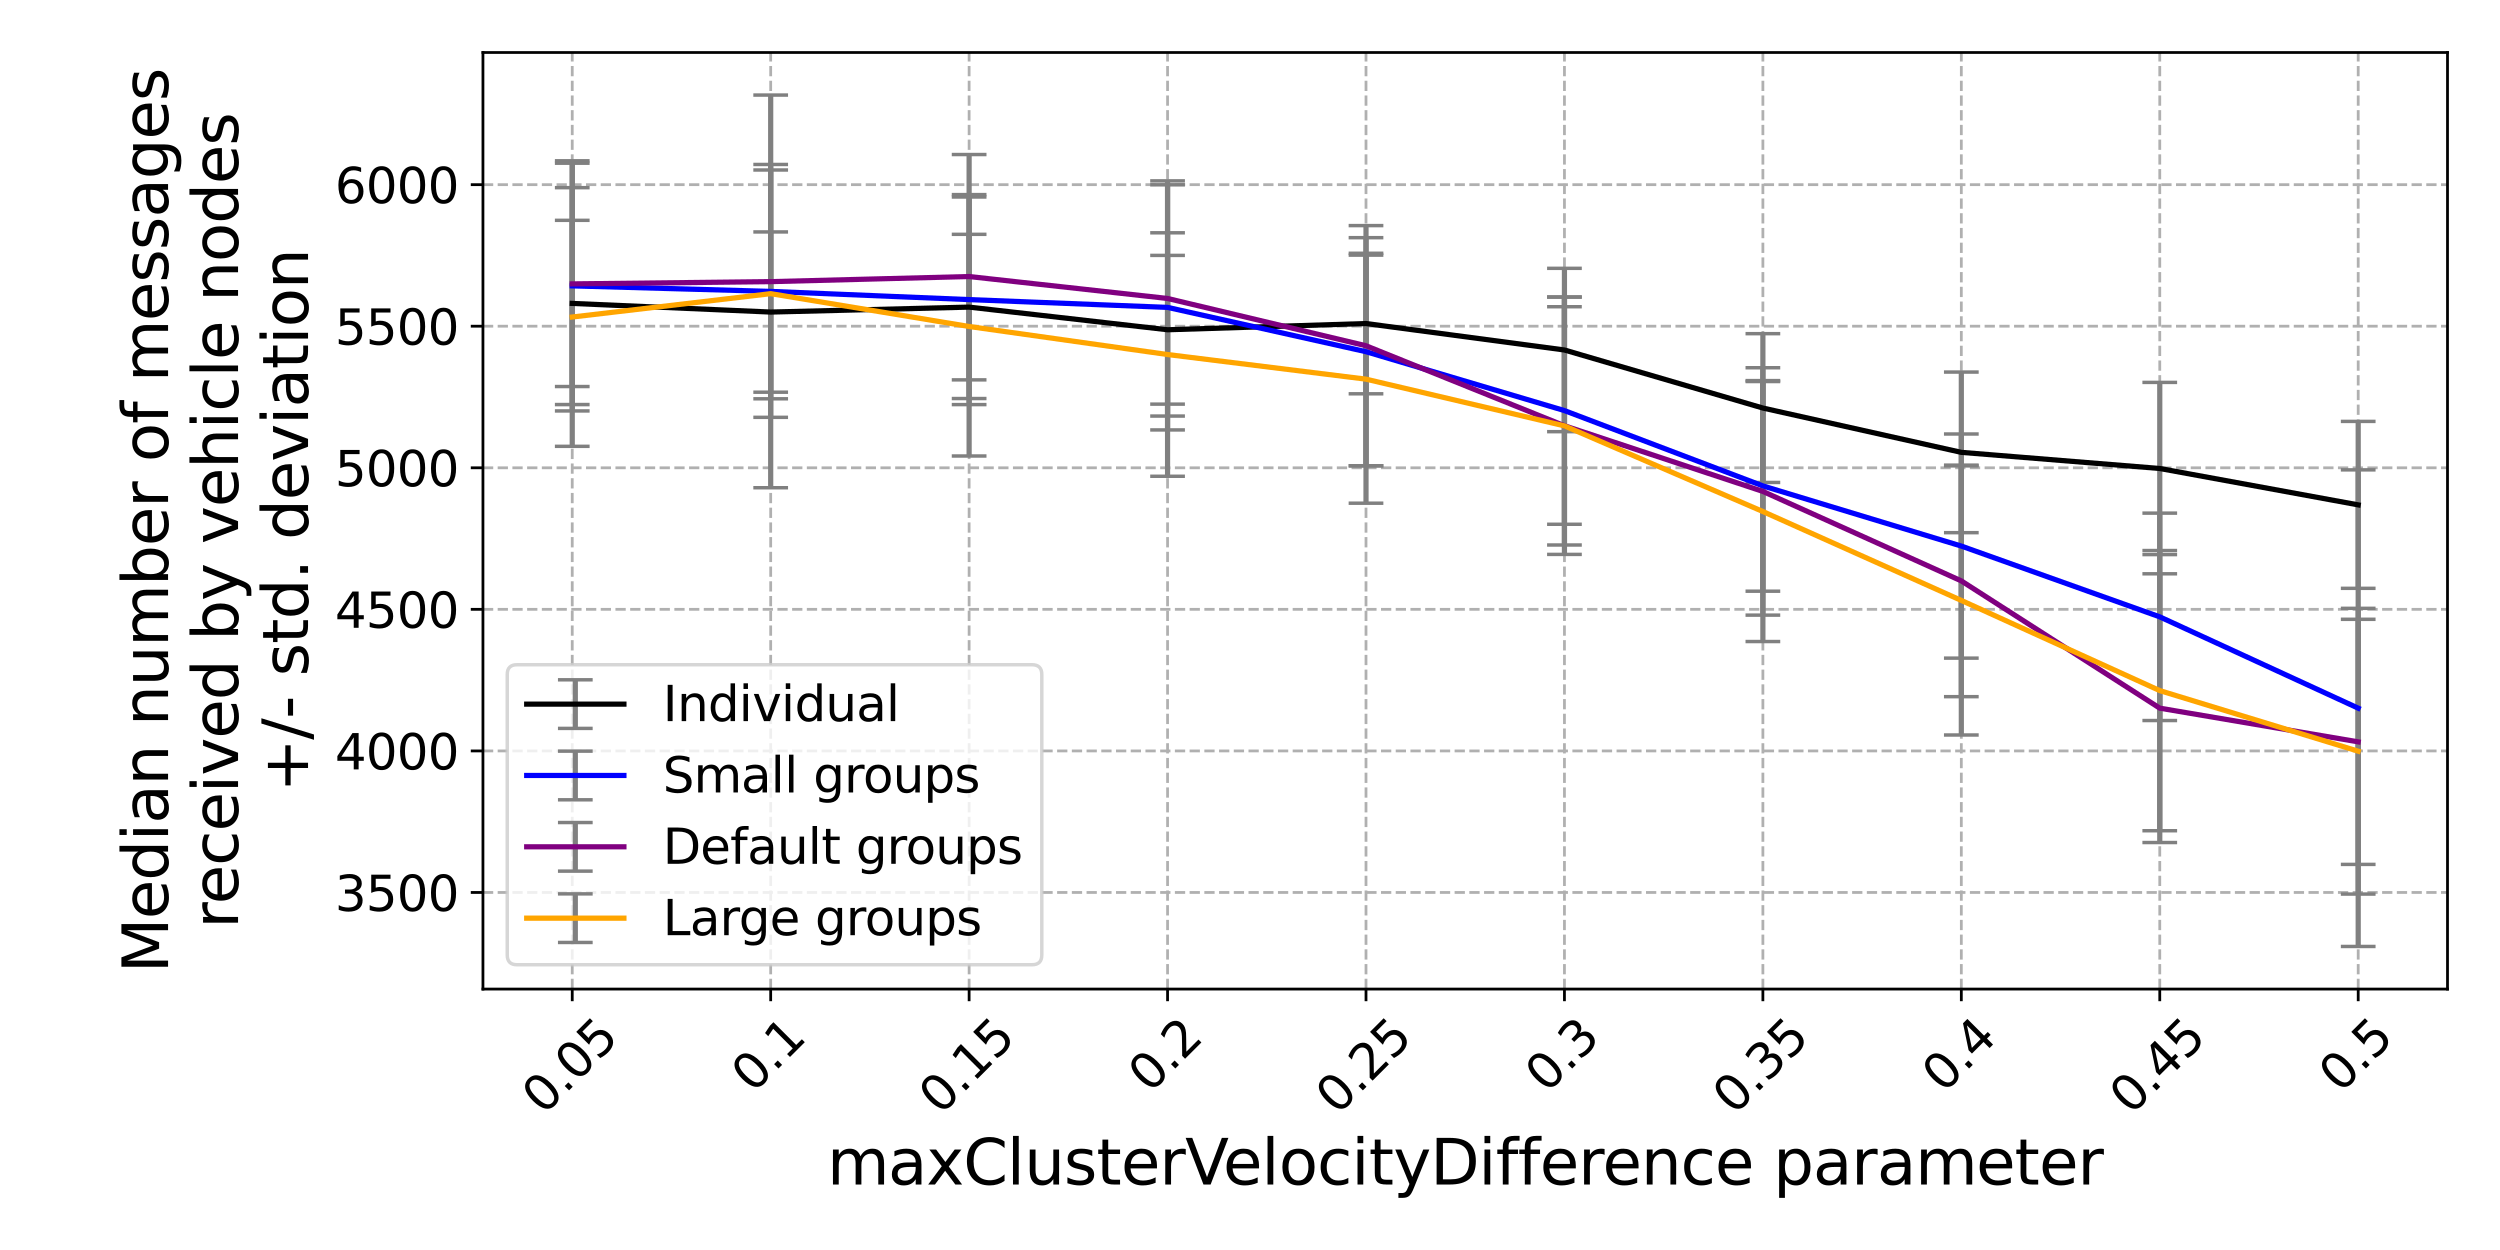 <?xml version="1.0" encoding="utf-8" standalone="no"?>
<!DOCTYPE svg PUBLIC "-//W3C//DTD SVG 1.1//EN"
  "http://www.w3.org/Graphics/SVG/1.1/DTD/svg11.dtd">
<svg xmlns:xlink="http://www.w3.org/1999/xlink" width="720pt" height="360pt" viewBox="0 0 720 360" xmlns="http://www.w3.org/2000/svg" version="1.1">
 <defs>
  <style type="text/css">*{stroke-linejoin: round; stroke-linecap: butt}</style>
 </defs>
 <g id="figure_1">
  <g id="patch_1">
   <path d="M 0 360 
L 720 360 
L 720 0 
L 0 0 
z
" style="fill: #ffffff"/>
  </g>
  <g id="axes_1">
   <g id="patch_2">
    <path d="M 139.088 284.844 
L 704.88 284.844 
L 704.88 15.12 
L 139.088 15.12 
z
" style="fill: #ffffff"/>
   </g>
   <g id="matplotlib.axis_1">
    <g id="xtick_1">
     <g id="line2d_1">
      <path d="M 164.806 284.844 
L 164.806 15.12 
" clip-path="url(#p56f7358b45)" style="fill: none; stroke-dasharray: 2.96,1.28; stroke-dashoffset: 0; stroke: #b0b0b0; stroke-width: 0.8"/>
     </g>
     <g id="line2d_2">
      <defs>
       <path id="mce8b9d0a8f" d="M 0 0 
L 0 3.5 
" style="stroke: #000000; stroke-width: 0.8"/>
      </defs>
      <g>
       <use xlink:href="#mce8b9d0a8f" x="164.806" y="284.844" style="stroke: #000000; stroke-width: 0.8"/>
      </g>
     </g>
     <g id="text_1">
      <!-- 0.05 -->
      <g transform="translate(156.517 321.408) rotate(-45) scale(0.14 -0.14)">
       <defs>
        <path id="DejaVuSans-30" d="M 2034 4250 
Q 1547 4250 1301 3770 
Q 1056 3291 1056 2328 
Q 1056 1369 1301 889 
Q 1547 409 2034 409 
Q 2525 409 2770 889 
Q 3016 1369 3016 2328 
Q 3016 3291 2770 3770 
Q 2525 4250 2034 4250 
z
M 2034 4750 
Q 2819 4750 3233 4129 
Q 3647 3509 3647 2328 
Q 3647 1150 3233 529 
Q 2819 -91 2034 -91 
Q 1250 -91 836 529 
Q 422 1150 422 2328 
Q 422 3509 836 4129 
Q 1250 4750 2034 4750 
z
" transform="scale(0.016)"/>
        <path id="DejaVuSans-2e" d="M 684 794 
L 1344 794 
L 1344 0 
L 684 0 
L 684 794 
z
" transform="scale(0.016)"/>
        <path id="DejaVuSans-35" d="M 691 4666 
L 3169 4666 
L 3169 4134 
L 1269 4134 
L 1269 2991 
Q 1406 3038 1543 3061 
Q 1681 3084 1819 3084 
Q 2600 3084 3056 2656 
Q 3513 2228 3513 1497 
Q 3513 744 3044 326 
Q 2575 -91 1722 -91 
Q 1428 -91 1123 -41 
Q 819 9 494 109 
L 494 744 
Q 775 591 1075 516 
Q 1375 441 1709 441 
Q 2250 441 2565 725 
Q 2881 1009 2881 1497 
Q 2881 1984 2565 2268 
Q 2250 2553 1709 2553 
Q 1456 2553 1204 2497 
Q 953 2441 691 2322 
L 691 4666 
z
" transform="scale(0.016)"/>
       </defs>
       <use xlink:href="#DejaVuSans-30"/>
       <use xlink:href="#DejaVuSans-2e" x="63.623"/>
       <use xlink:href="#DejaVuSans-30" x="95.41"/>
       <use xlink:href="#DejaVuSans-35" x="159.033"/>
      </g>
     </g>
    </g>
    <g id="xtick_2">
     <g id="line2d_3">
      <path d="M 221.957 284.844 
L 221.957 15.12 
" clip-path="url(#p56f7358b45)" style="fill: none; stroke-dasharray: 2.96,1.28; stroke-dashoffset: 0; stroke: #b0b0b0; stroke-width: 0.8"/>
     </g>
     <g id="line2d_4">
      <g>
       <use xlink:href="#mce8b9d0a8f" x="221.957" y="284.844" style="stroke: #000000; stroke-width: 0.8"/>
      </g>
     </g>
     <g id="text_2">
      <!-- 0.1 -->
      <g transform="translate(216.817 315.109) rotate(-45) scale(0.14 -0.14)">
       <defs>
        <path id="DejaVuSans-31" d="M 794 531 
L 1825 531 
L 1825 4091 
L 703 3866 
L 703 4441 
L 1819 4666 
L 2450 4666 
L 2450 531 
L 3481 531 
L 3481 0 
L 794 0 
L 794 531 
z
" transform="scale(0.016)"/>
       </defs>
       <use xlink:href="#DejaVuSans-30"/>
       <use xlink:href="#DejaVuSans-2e" x="63.623"/>
       <use xlink:href="#DejaVuSans-31" x="95.41"/>
      </g>
     </g>
    </g>
    <g id="xtick_3">
     <g id="line2d_5">
      <path d="M 279.107 284.844 
L 279.107 15.12 
" clip-path="url(#p56f7358b45)" style="fill: none; stroke-dasharray: 2.96,1.28; stroke-dashoffset: 0; stroke: #b0b0b0; stroke-width: 0.8"/>
     </g>
     <g id="line2d_6">
      <g>
       <use xlink:href="#mce8b9d0a8f" x="279.107" y="284.844" style="stroke: #000000; stroke-width: 0.8"/>
      </g>
     </g>
     <g id="text_3">
      <!-- 0.15 -->
      <g transform="translate(270.818 321.408) rotate(-45) scale(0.14 -0.14)">
       <use xlink:href="#DejaVuSans-30"/>
       <use xlink:href="#DejaVuSans-2e" x="63.623"/>
       <use xlink:href="#DejaVuSans-31" x="95.41"/>
       <use xlink:href="#DejaVuSans-35" x="159.033"/>
      </g>
     </g>
    </g>
    <g id="xtick_4">
     <g id="line2d_7">
      <path d="M 336.258 284.844 
L 336.258 15.12 
" clip-path="url(#p56f7358b45)" style="fill: none; stroke-dasharray: 2.96,1.28; stroke-dashoffset: 0; stroke: #b0b0b0; stroke-width: 0.8"/>
     </g>
     <g id="line2d_8">
      <g>
       <use xlink:href="#mce8b9d0a8f" x="336.258" y="284.844" style="stroke: #000000; stroke-width: 0.8"/>
      </g>
     </g>
     <g id="text_4">
      <!-- 0.2 -->
      <g transform="translate(331.118 315.109) rotate(-45) scale(0.14 -0.14)">
       <defs>
        <path id="DejaVuSans-32" d="M 1228 531 
L 3431 531 
L 3431 0 
L 469 0 
L 469 531 
Q 828 903 1448 1529 
Q 2069 2156 2228 2338 
Q 2531 2678 2651 2914 
Q 2772 3150 2772 3378 
Q 2772 3750 2511 3984 
Q 2250 4219 1831 4219 
Q 1534 4219 1204 4116 
Q 875 4013 500 3803 
L 500 4441 
Q 881 4594 1212 4672 
Q 1544 4750 1819 4750 
Q 2544 4750 2975 4387 
Q 3406 4025 3406 3419 
Q 3406 3131 3298 2873 
Q 3191 2616 2906 2266 
Q 2828 2175 2409 1742 
Q 1991 1309 1228 531 
z
" transform="scale(0.016)"/>
       </defs>
       <use xlink:href="#DejaVuSans-30"/>
       <use xlink:href="#DejaVuSans-2e" x="63.623"/>
       <use xlink:href="#DejaVuSans-32" x="95.41"/>
      </g>
     </g>
    </g>
    <g id="xtick_5">
     <g id="line2d_9">
      <path d="M 393.409 284.844 
L 393.409 15.12 
" clip-path="url(#p56f7358b45)" style="fill: none; stroke-dasharray: 2.96,1.28; stroke-dashoffset: 0; stroke: #b0b0b0; stroke-width: 0.8"/>
     </g>
     <g id="line2d_10">
      <g>
       <use xlink:href="#mce8b9d0a8f" x="393.409" y="284.844" style="stroke: #000000; stroke-width: 0.8"/>
      </g>
     </g>
     <g id="text_5">
      <!-- 0.25 -->
      <g transform="translate(385.119 321.408) rotate(-45) scale(0.14 -0.14)">
       <use xlink:href="#DejaVuSans-30"/>
       <use xlink:href="#DejaVuSans-2e" x="63.623"/>
       <use xlink:href="#DejaVuSans-32" x="95.41"/>
       <use xlink:href="#DejaVuSans-35" x="159.033"/>
      </g>
     </g>
    </g>
    <g id="xtick_6">
     <g id="line2d_11">
      <path d="M 450.559 284.844 
L 450.559 15.12 
" clip-path="url(#p56f7358b45)" style="fill: none; stroke-dasharray: 2.96,1.28; stroke-dashoffset: 0; stroke: #b0b0b0; stroke-width: 0.8"/>
     </g>
     <g id="line2d_12">
      <g>
       <use xlink:href="#mce8b9d0a8f" x="450.559" y="284.844" style="stroke: #000000; stroke-width: 0.8"/>
      </g>
     </g>
     <g id="text_6">
      <!-- 0.3 -->
      <g transform="translate(445.419 315.109) rotate(-45) scale(0.14 -0.14)">
       <defs>
        <path id="DejaVuSans-33" d="M 2597 2516 
Q 3050 2419 3304 2112 
Q 3559 1806 3559 1356 
Q 3559 666 3084 287 
Q 2609 -91 1734 -91 
Q 1441 -91 1130 -33 
Q 819 25 488 141 
L 488 750 
Q 750 597 1062 519 
Q 1375 441 1716 441 
Q 2309 441 2620 675 
Q 2931 909 2931 1356 
Q 2931 1769 2642 2001 
Q 2353 2234 1838 2234 
L 1294 2234 
L 1294 2753 
L 1863 2753 
Q 2328 2753 2575 2939 
Q 2822 3125 2822 3475 
Q 2822 3834 2567 4026 
Q 2313 4219 1838 4219 
Q 1578 4219 1281 4162 
Q 984 4106 628 3988 
L 628 4550 
Q 988 4650 1302 4700 
Q 1616 4750 1894 4750 
Q 2613 4750 3031 4423 
Q 3450 4097 3450 3541 
Q 3450 3153 3228 2886 
Q 3006 2619 2597 2516 
z
" transform="scale(0.016)"/>
       </defs>
       <use xlink:href="#DejaVuSans-30"/>
       <use xlink:href="#DejaVuSans-2e" x="63.623"/>
       <use xlink:href="#DejaVuSans-33" x="95.41"/>
      </g>
     </g>
    </g>
    <g id="xtick_7">
     <g id="line2d_13">
      <path d="M 507.71 284.844 
L 507.71 15.12 
" clip-path="url(#p56f7358b45)" style="fill: none; stroke-dasharray: 2.96,1.28; stroke-dashoffset: 0; stroke: #b0b0b0; stroke-width: 0.8"/>
     </g>
     <g id="line2d_14">
      <g>
       <use xlink:href="#mce8b9d0a8f" x="507.71" y="284.844" style="stroke: #000000; stroke-width: 0.8"/>
      </g>
     </g>
     <g id="text_7">
      <!-- 0.35 -->
      <g transform="translate(499.421 321.408) rotate(-45) scale(0.14 -0.14)">
       <use xlink:href="#DejaVuSans-30"/>
       <use xlink:href="#DejaVuSans-2e" x="63.623"/>
       <use xlink:href="#DejaVuSans-33" x="95.41"/>
       <use xlink:href="#DejaVuSans-35" x="159.033"/>
      </g>
     </g>
    </g>
    <g id="xtick_8">
     <g id="line2d_15">
      <path d="M 564.861 284.844 
L 564.861 15.12 
" clip-path="url(#p56f7358b45)" style="fill: none; stroke-dasharray: 2.96,1.28; stroke-dashoffset: 0; stroke: #b0b0b0; stroke-width: 0.8"/>
     </g>
     <g id="line2d_16">
      <g>
       <use xlink:href="#mce8b9d0a8f" x="564.861" y="284.844" style="stroke: #000000; stroke-width: 0.8"/>
      </g>
     </g>
     <g id="text_8">
      <!-- 0.4 -->
      <g transform="translate(559.721 315.109) rotate(-45) scale(0.14 -0.14)">
       <defs>
        <path id="DejaVuSans-34" d="M 2419 4116 
L 825 1625 
L 2419 1625 
L 2419 4116 
z
M 2253 4666 
L 3047 4666 
L 3047 1625 
L 3713 1625 
L 3713 1100 
L 3047 1100 
L 3047 0 
L 2419 0 
L 2419 1100 
L 313 1100 
L 313 1709 
L 2253 4666 
z
" transform="scale(0.016)"/>
       </defs>
       <use xlink:href="#DejaVuSans-30"/>
       <use xlink:href="#DejaVuSans-2e" x="63.623"/>
       <use xlink:href="#DejaVuSans-34" x="95.41"/>
      </g>
     </g>
    </g>
    <g id="xtick_9">
     <g id="line2d_17">
      <path d="M 622.011 284.844 
L 622.011 15.12 
" clip-path="url(#p56f7358b45)" style="fill: none; stroke-dasharray: 2.96,1.28; stroke-dashoffset: 0; stroke: #b0b0b0; stroke-width: 0.8"/>
     </g>
     <g id="line2d_18">
      <g>
       <use xlink:href="#mce8b9d0a8f" x="622.011" y="284.844" style="stroke: #000000; stroke-width: 0.8"/>
      </g>
     </g>
     <g id="text_9">
      <!-- 0.45 -->
      <g transform="translate(613.722 321.408) rotate(-45) scale(0.14 -0.14)">
       <use xlink:href="#DejaVuSans-30"/>
       <use xlink:href="#DejaVuSans-2e" x="63.623"/>
       <use xlink:href="#DejaVuSans-34" x="95.41"/>
       <use xlink:href="#DejaVuSans-35" x="159.033"/>
      </g>
     </g>
    </g>
    <g id="xtick_10">
     <g id="line2d_19">
      <path d="M 679.162 284.844 
L 679.162 15.12 
" clip-path="url(#p56f7358b45)" style="fill: none; stroke-dasharray: 2.96,1.28; stroke-dashoffset: 0; stroke: #b0b0b0; stroke-width: 0.8"/>
     </g>
     <g id="line2d_20">
      <g>
       <use xlink:href="#mce8b9d0a8f" x="679.162" y="284.844" style="stroke: #000000; stroke-width: 0.8"/>
      </g>
     </g>
     <g id="text_10">
      <!-- 0.5 -->
      <g transform="translate(674.022 315.109) rotate(-45) scale(0.14 -0.14)">
       <use xlink:href="#DejaVuSans-30"/>
       <use xlink:href="#DejaVuSans-2e" x="63.623"/>
       <use xlink:href="#DejaVuSans-35" x="95.41"/>
      </g>
     </g>
    </g>
    <g id="text_11">
     <!-- maxClusterVelocityDifference parameter -->
     <g transform="translate(238.219 341.144) scale(0.18 -0.18)">
      <defs>
       <path id="DejaVuSans-6d" d="M 3328 2828 
Q 3544 3216 3844 3400 
Q 4144 3584 4550 3584 
Q 5097 3584 5394 3201 
Q 5691 2819 5691 2113 
L 5691 0 
L 5113 0 
L 5113 2094 
Q 5113 2597 4934 2840 
Q 4756 3084 4391 3084 
Q 3944 3084 3684 2787 
Q 3425 2491 3425 1978 
L 3425 0 
L 2847 0 
L 2847 2094 
Q 2847 2600 2669 2842 
Q 2491 3084 2119 3084 
Q 1678 3084 1418 2786 
Q 1159 2488 1159 1978 
L 1159 0 
L 581 0 
L 581 3500 
L 1159 3500 
L 1159 2956 
Q 1356 3278 1631 3431 
Q 1906 3584 2284 3584 
Q 2666 3584 2933 3390 
Q 3200 3197 3328 2828 
z
" transform="scale(0.016)"/>
       <path id="DejaVuSans-61" d="M 2194 1759 
Q 1497 1759 1228 1600 
Q 959 1441 959 1056 
Q 959 750 1161 570 
Q 1363 391 1709 391 
Q 2188 391 2477 730 
Q 2766 1069 2766 1631 
L 2766 1759 
L 2194 1759 
z
M 3341 1997 
L 3341 0 
L 2766 0 
L 2766 531 
Q 2569 213 2275 61 
Q 1981 -91 1556 -91 
Q 1019 -91 701 211 
Q 384 513 384 1019 
Q 384 1609 779 1909 
Q 1175 2209 1959 2209 
L 2766 2209 
L 2766 2266 
Q 2766 2663 2505 2880 
Q 2244 3097 1772 3097 
Q 1472 3097 1187 3025 
Q 903 2953 641 2809 
L 641 3341 
Q 956 3463 1253 3523 
Q 1550 3584 1831 3584 
Q 2591 3584 2966 3190 
Q 3341 2797 3341 1997 
z
" transform="scale(0.016)"/>
       <path id="DejaVuSans-78" d="M 3513 3500 
L 2247 1797 
L 3578 0 
L 2900 0 
L 1881 1375 
L 863 0 
L 184 0 
L 1544 1831 
L 300 3500 
L 978 3500 
L 1906 2253 
L 2834 3500 
L 3513 3500 
z
" transform="scale(0.016)"/>
       <path id="DejaVuSans-43" d="M 4122 4306 
L 4122 3641 
Q 3803 3938 3442 4084 
Q 3081 4231 2675 4231 
Q 1875 4231 1450 3742 
Q 1025 3253 1025 2328 
Q 1025 1406 1450 917 
Q 1875 428 2675 428 
Q 3081 428 3442 575 
Q 3803 722 4122 1019 
L 4122 359 
Q 3791 134 3420 21 
Q 3050 -91 2638 -91 
Q 1578 -91 968 557 
Q 359 1206 359 2328 
Q 359 3453 968 4101 
Q 1578 4750 2638 4750 
Q 3056 4750 3426 4639 
Q 3797 4528 4122 4306 
z
" transform="scale(0.016)"/>
       <path id="DejaVuSans-6c" d="M 603 4863 
L 1178 4863 
L 1178 0 
L 603 0 
L 603 4863 
z
" transform="scale(0.016)"/>
       <path id="DejaVuSans-75" d="M 544 1381 
L 544 3500 
L 1119 3500 
L 1119 1403 
Q 1119 906 1312 657 
Q 1506 409 1894 409 
Q 2359 409 2629 706 
Q 2900 1003 2900 1516 
L 2900 3500 
L 3475 3500 
L 3475 0 
L 2900 0 
L 2900 538 
Q 2691 219 2414 64 
Q 2138 -91 1772 -91 
Q 1169 -91 856 284 
Q 544 659 544 1381 
z
M 1991 3584 
L 1991 3584 
z
" transform="scale(0.016)"/>
       <path id="DejaVuSans-73" d="M 2834 3397 
L 2834 2853 
Q 2591 2978 2328 3040 
Q 2066 3103 1784 3103 
Q 1356 3103 1142 2972 
Q 928 2841 928 2578 
Q 928 2378 1081 2264 
Q 1234 2150 1697 2047 
L 1894 2003 
Q 2506 1872 2764 1633 
Q 3022 1394 3022 966 
Q 3022 478 2636 193 
Q 2250 -91 1575 -91 
Q 1294 -91 989 -36 
Q 684 19 347 128 
L 347 722 
Q 666 556 975 473 
Q 1284 391 1588 391 
Q 1994 391 2212 530 
Q 2431 669 2431 922 
Q 2431 1156 2273 1281 
Q 2116 1406 1581 1522 
L 1381 1569 
Q 847 1681 609 1914 
Q 372 2147 372 2553 
Q 372 3047 722 3315 
Q 1072 3584 1716 3584 
Q 2034 3584 2315 3537 
Q 2597 3491 2834 3397 
z
" transform="scale(0.016)"/>
       <path id="DejaVuSans-74" d="M 1172 4494 
L 1172 3500 
L 2356 3500 
L 2356 3053 
L 1172 3053 
L 1172 1153 
Q 1172 725 1289 603 
Q 1406 481 1766 481 
L 2356 481 
L 2356 0 
L 1766 0 
Q 1100 0 847 248 
Q 594 497 594 1153 
L 594 3053 
L 172 3053 
L 172 3500 
L 594 3500 
L 594 4494 
L 1172 4494 
z
" transform="scale(0.016)"/>
       <path id="DejaVuSans-65" d="M 3597 1894 
L 3597 1613 
L 953 1613 
Q 991 1019 1311 708 
Q 1631 397 2203 397 
Q 2534 397 2845 478 
Q 3156 559 3463 722 
L 3463 178 
Q 3153 47 2828 -22 
Q 2503 -91 2169 -91 
Q 1331 -91 842 396 
Q 353 884 353 1716 
Q 353 2575 817 3079 
Q 1281 3584 2069 3584 
Q 2775 3584 3186 3129 
Q 3597 2675 3597 1894 
z
M 3022 2063 
Q 3016 2534 2758 2815 
Q 2500 3097 2075 3097 
Q 1594 3097 1305 2825 
Q 1016 2553 972 2059 
L 3022 2063 
z
" transform="scale(0.016)"/>
       <path id="DejaVuSans-72" d="M 2631 2963 
Q 2534 3019 2420 3045 
Q 2306 3072 2169 3072 
Q 1681 3072 1420 2755 
Q 1159 2438 1159 1844 
L 1159 0 
L 581 0 
L 581 3500 
L 1159 3500 
L 1159 2956 
Q 1341 3275 1631 3429 
Q 1922 3584 2338 3584 
Q 2397 3584 2469 3576 
Q 2541 3569 2628 3553 
L 2631 2963 
z
" transform="scale(0.016)"/>
       <path id="DejaVuSans-56" d="M 1831 0 
L 50 4666 
L 709 4666 
L 2188 738 
L 3669 4666 
L 4325 4666 
L 2547 0 
L 1831 0 
z
" transform="scale(0.016)"/>
       <path id="DejaVuSans-6f" d="M 1959 3097 
Q 1497 3097 1228 2736 
Q 959 2375 959 1747 
Q 959 1119 1226 758 
Q 1494 397 1959 397 
Q 2419 397 2687 759 
Q 2956 1122 2956 1747 
Q 2956 2369 2687 2733 
Q 2419 3097 1959 3097 
z
M 1959 3584 
Q 2709 3584 3137 3096 
Q 3566 2609 3566 1747 
Q 3566 888 3137 398 
Q 2709 -91 1959 -91 
Q 1206 -91 779 398 
Q 353 888 353 1747 
Q 353 2609 779 3096 
Q 1206 3584 1959 3584 
z
" transform="scale(0.016)"/>
       <path id="DejaVuSans-63" d="M 3122 3366 
L 3122 2828 
Q 2878 2963 2633 3030 
Q 2388 3097 2138 3097 
Q 1578 3097 1268 2742 
Q 959 2388 959 1747 
Q 959 1106 1268 751 
Q 1578 397 2138 397 
Q 2388 397 2633 464 
Q 2878 531 3122 666 
L 3122 134 
Q 2881 22 2623 -34 
Q 2366 -91 2075 -91 
Q 1284 -91 818 406 
Q 353 903 353 1747 
Q 353 2603 823 3093 
Q 1294 3584 2113 3584 
Q 2378 3584 2631 3529 
Q 2884 3475 3122 3366 
z
" transform="scale(0.016)"/>
       <path id="DejaVuSans-69" d="M 603 3500 
L 1178 3500 
L 1178 0 
L 603 0 
L 603 3500 
z
M 603 4863 
L 1178 4863 
L 1178 4134 
L 603 4134 
L 603 4863 
z
" transform="scale(0.016)"/>
       <path id="DejaVuSans-79" d="M 2059 -325 
Q 1816 -950 1584 -1140 
Q 1353 -1331 966 -1331 
L 506 -1331 
L 506 -850 
L 844 -850 
Q 1081 -850 1212 -737 
Q 1344 -625 1503 -206 
L 1606 56 
L 191 3500 
L 800 3500 
L 1894 763 
L 2988 3500 
L 3597 3500 
L 2059 -325 
z
" transform="scale(0.016)"/>
       <path id="DejaVuSans-44" d="M 1259 4147 
L 1259 519 
L 2022 519 
Q 2988 519 3436 956 
Q 3884 1394 3884 2338 
Q 3884 3275 3436 3711 
Q 2988 4147 2022 4147 
L 1259 4147 
z
M 628 4666 
L 1925 4666 
Q 3281 4666 3915 4102 
Q 4550 3538 4550 2338 
Q 4550 1131 3912 565 
Q 3275 0 1925 0 
L 628 0 
L 628 4666 
z
" transform="scale(0.016)"/>
       <path id="DejaVuSans-66" d="M 2375 4863 
L 2375 4384 
L 1825 4384 
Q 1516 4384 1395 4259 
Q 1275 4134 1275 3809 
L 1275 3500 
L 2222 3500 
L 2222 3053 
L 1275 3053 
L 1275 0 
L 697 0 
L 697 3053 
L 147 3053 
L 147 3500 
L 697 3500 
L 697 3744 
Q 697 4328 969 4595 
Q 1241 4863 1831 4863 
L 2375 4863 
z
" transform="scale(0.016)"/>
       <path id="DejaVuSans-6e" d="M 3513 2113 
L 3513 0 
L 2938 0 
L 2938 2094 
Q 2938 2591 2744 2837 
Q 2550 3084 2163 3084 
Q 1697 3084 1428 2787 
Q 1159 2491 1159 1978 
L 1159 0 
L 581 0 
L 581 3500 
L 1159 3500 
L 1159 2956 
Q 1366 3272 1645 3428 
Q 1925 3584 2291 3584 
Q 2894 3584 3203 3211 
Q 3513 2838 3513 2113 
z
" transform="scale(0.016)"/>
       <path id="DejaVuSans-20" transform="scale(0.016)"/>
       <path id="DejaVuSans-70" d="M 1159 525 
L 1159 -1331 
L 581 -1331 
L 581 3500 
L 1159 3500 
L 1159 2969 
Q 1341 3281 1617 3432 
Q 1894 3584 2278 3584 
Q 2916 3584 3314 3078 
Q 3713 2572 3713 1747 
Q 3713 922 3314 415 
Q 2916 -91 2278 -91 
Q 1894 -91 1617 61 
Q 1341 213 1159 525 
z
M 3116 1747 
Q 3116 2381 2855 2742 
Q 2594 3103 2138 3103 
Q 1681 3103 1420 2742 
Q 1159 2381 1159 1747 
Q 1159 1113 1420 752 
Q 1681 391 2138 391 
Q 2594 391 2855 752 
Q 3116 1113 3116 1747 
z
" transform="scale(0.016)"/>
      </defs>
      <use xlink:href="#DejaVuSans-6d"/>
      <use xlink:href="#DejaVuSans-61" x="97.412"/>
      <use xlink:href="#DejaVuSans-78" x="158.691"/>
      <use xlink:href="#DejaVuSans-43" x="217.871"/>
      <use xlink:href="#DejaVuSans-6c" x="287.695"/>
      <use xlink:href="#DejaVuSans-75" x="315.479"/>
      <use xlink:href="#DejaVuSans-73" x="378.857"/>
      <use xlink:href="#DejaVuSans-74" x="430.957"/>
      <use xlink:href="#DejaVuSans-65" x="470.166"/>
      <use xlink:href="#DejaVuSans-72" x="531.689"/>
      <use xlink:href="#DejaVuSans-56" x="572.803"/>
      <use xlink:href="#DejaVuSans-65" x="633.461"/>
      <use xlink:href="#DejaVuSans-6c" x="694.984"/>
      <use xlink:href="#DejaVuSans-6f" x="722.768"/>
      <use xlink:href="#DejaVuSans-63" x="783.949"/>
      <use xlink:href="#DejaVuSans-69" x="838.93"/>
      <use xlink:href="#DejaVuSans-74" x="866.713"/>
      <use xlink:href="#DejaVuSans-79" x="905.922"/>
      <use xlink:href="#DejaVuSans-44" x="965.102"/>
      <use xlink:href="#DejaVuSans-69" x="1042.104"/>
      <use xlink:href="#DejaVuSans-66" x="1069.887"/>
      <use xlink:href="#DejaVuSans-66" x="1105.092"/>
      <use xlink:href="#DejaVuSans-65" x="1140.297"/>
      <use xlink:href="#DejaVuSans-72" x="1201.82"/>
      <use xlink:href="#DejaVuSans-65" x="1240.684"/>
      <use xlink:href="#DejaVuSans-6e" x="1302.207"/>
      <use xlink:href="#DejaVuSans-63" x="1365.586"/>
      <use xlink:href="#DejaVuSans-65" x="1420.566"/>
      <use xlink:href="#DejaVuSans-20" x="1482.09"/>
      <use xlink:href="#DejaVuSans-70" x="1513.877"/>
      <use xlink:href="#DejaVuSans-61" x="1577.354"/>
      <use xlink:href="#DejaVuSans-72" x="1638.633"/>
      <use xlink:href="#DejaVuSans-61" x="1679.746"/>
      <use xlink:href="#DejaVuSans-6d" x="1741.025"/>
      <use xlink:href="#DejaVuSans-65" x="1838.438"/>
      <use xlink:href="#DejaVuSans-74" x="1899.961"/>
      <use xlink:href="#DejaVuSans-65" x="1939.17"/>
      <use xlink:href="#DejaVuSans-72" x="2000.693"/>
     </g>
    </g>
   </g>
   <g id="matplotlib.axis_2">
    <g id="ytick_1">
     <g id="line2d_21">
      <path d="M 139.088 257.036 
L 704.88 257.036 
" clip-path="url(#p56f7358b45)" style="fill: none; stroke-dasharray: 2.96,1.28; stroke-dashoffset: 0; stroke: #b0b0b0; stroke-width: 0.8"/>
     </g>
     <g id="line2d_22">
      <defs>
       <path id="m5629c05a8f" d="M 0 0 
L -3.5 0 
" style="stroke: #000000; stroke-width: 0.8"/>
      </defs>
      <g>
       <use xlink:href="#m5629c05a8f" x="139.088" y="257.036" style="stroke: #000000; stroke-width: 0.8"/>
      </g>
     </g>
     <g id="text_12">
      <!-- 3500 -->
      <g transform="translate(96.458 262.355) scale(0.14 -0.14)">
       <use xlink:href="#DejaVuSans-33"/>
       <use xlink:href="#DejaVuSans-35" x="63.623"/>
       <use xlink:href="#DejaVuSans-30" x="127.246"/>
       <use xlink:href="#DejaVuSans-30" x="190.869"/>
      </g>
     </g>
    </g>
    <g id="ytick_2">
     <g id="line2d_23">
      <path d="M 139.088 216.265 
L 704.88 216.265 
" clip-path="url(#p56f7358b45)" style="fill: none; stroke-dasharray: 2.96,1.28; stroke-dashoffset: 0; stroke: #b0b0b0; stroke-width: 0.8"/>
     </g>
     <g id="line2d_24">
      <g>
       <use xlink:href="#m5629c05a8f" x="139.088" y="216.265" style="stroke: #000000; stroke-width: 0.8"/>
      </g>
     </g>
     <g id="text_13">
      <!-- 4000 -->
      <g transform="translate(96.458 221.584) scale(0.14 -0.14)">
       <use xlink:href="#DejaVuSans-34"/>
       <use xlink:href="#DejaVuSans-30" x="63.623"/>
       <use xlink:href="#DejaVuSans-30" x="127.246"/>
       <use xlink:href="#DejaVuSans-30" x="190.869"/>
      </g>
     </g>
    </g>
    <g id="ytick_3">
     <g id="line2d_25">
      <path d="M 139.088 175.494 
L 704.88 175.494 
" clip-path="url(#p56f7358b45)" style="fill: none; stroke-dasharray: 2.96,1.28; stroke-dashoffset: 0; stroke: #b0b0b0; stroke-width: 0.8"/>
     </g>
     <g id="line2d_26">
      <g>
       <use xlink:href="#m5629c05a8f" x="139.088" y="175.494" style="stroke: #000000; stroke-width: 0.8"/>
      </g>
     </g>
     <g id="text_14">
      <!-- 4500 -->
      <g transform="translate(96.458 180.813) scale(0.14 -0.14)">
       <use xlink:href="#DejaVuSans-34"/>
       <use xlink:href="#DejaVuSans-35" x="63.623"/>
       <use xlink:href="#DejaVuSans-30" x="127.246"/>
       <use xlink:href="#DejaVuSans-30" x="190.869"/>
      </g>
     </g>
    </g>
    <g id="ytick_4">
     <g id="line2d_27">
      <path d="M 139.088 134.723 
L 704.88 134.723 
" clip-path="url(#p56f7358b45)" style="fill: none; stroke-dasharray: 2.96,1.28; stroke-dashoffset: 0; stroke: #b0b0b0; stroke-width: 0.8"/>
     </g>
     <g id="line2d_28">
      <g>
       <use xlink:href="#m5629c05a8f" x="139.088" y="134.723" style="stroke: #000000; stroke-width: 0.8"/>
      </g>
     </g>
     <g id="text_15">
      <!-- 5000 -->
      <g transform="translate(96.458 140.042) scale(0.14 -0.14)">
       <use xlink:href="#DejaVuSans-35"/>
       <use xlink:href="#DejaVuSans-30" x="63.623"/>
       <use xlink:href="#DejaVuSans-30" x="127.246"/>
       <use xlink:href="#DejaVuSans-30" x="190.869"/>
      </g>
     </g>
    </g>
    <g id="ytick_5">
     <g id="line2d_29">
      <path d="M 139.088 93.952 
L 704.88 93.952 
" clip-path="url(#p56f7358b45)" style="fill: none; stroke-dasharray: 2.96,1.28; stroke-dashoffset: 0; stroke: #b0b0b0; stroke-width: 0.8"/>
     </g>
     <g id="line2d_30">
      <g>
       <use xlink:href="#m5629c05a8f" x="139.088" y="93.952" style="stroke: #000000; stroke-width: 0.8"/>
      </g>
     </g>
     <g id="text_16">
      <!-- 5500 -->
      <g transform="translate(96.458 99.27) scale(0.14 -0.14)">
       <use xlink:href="#DejaVuSans-35"/>
       <use xlink:href="#DejaVuSans-35" x="63.623"/>
       <use xlink:href="#DejaVuSans-30" x="127.246"/>
       <use xlink:href="#DejaVuSans-30" x="190.869"/>
      </g>
     </g>
    </g>
    <g id="ytick_6">
     <g id="line2d_31">
      <path d="M 139.088 53.18 
L 704.88 53.18 
" clip-path="url(#p56f7358b45)" style="fill: none; stroke-dasharray: 2.96,1.28; stroke-dashoffset: 0; stroke: #b0b0b0; stroke-width: 0.8"/>
     </g>
     <g id="line2d_32">
      <g>
       <use xlink:href="#m5629c05a8f" x="139.088" y="53.18" style="stroke: #000000; stroke-width: 0.8"/>
      </g>
     </g>
     <g id="text_17">
      <!-- 6000 -->
      <g transform="translate(96.458 58.499) scale(0.14 -0.14)">
       <defs>
        <path id="DejaVuSans-36" d="M 2113 2584 
Q 1688 2584 1439 2293 
Q 1191 2003 1191 1497 
Q 1191 994 1439 701 
Q 1688 409 2113 409 
Q 2538 409 2786 701 
Q 3034 994 3034 1497 
Q 3034 2003 2786 2293 
Q 2538 2584 2113 2584 
z
M 3366 4563 
L 3366 3988 
Q 3128 4100 2886 4159 
Q 2644 4219 2406 4219 
Q 1781 4219 1451 3797 
Q 1122 3375 1075 2522 
Q 1259 2794 1537 2939 
Q 1816 3084 2150 3084 
Q 2853 3084 3261 2657 
Q 3669 2231 3669 1497 
Q 3669 778 3244 343 
Q 2819 -91 2113 -91 
Q 1303 -91 875 529 
Q 447 1150 447 2328 
Q 447 3434 972 4092 
Q 1497 4750 2381 4750 
Q 2619 4750 2861 4703 
Q 3103 4656 3366 4563 
z
" transform="scale(0.016)"/>
       </defs>
       <use xlink:href="#DejaVuSans-36"/>
       <use xlink:href="#DejaVuSans-30" x="63.623"/>
       <use xlink:href="#DejaVuSans-30" x="127.246"/>
       <use xlink:href="#DejaVuSans-30" x="190.869"/>
      </g>
     </g>
    </g>
    <g id="text_18">
     <!--  -->
     <g transform="translate(28.246 149.982) rotate(-90) scale(0.18 -0.18)"/>
     <!-- Median number of messages -->
     <g transform="translate(48.402 280.236) rotate(-90) scale(0.18 -0.18)">
      <defs>
       <path id="DejaVuSans-4d" d="M 628 4666 
L 1569 4666 
L 2759 1491 
L 3956 4666 
L 4897 4666 
L 4897 0 
L 4281 0 
L 4281 4097 
L 3078 897 
L 2444 897 
L 1241 4097 
L 1241 0 
L 628 0 
L 628 4666 
z
" transform="scale(0.016)"/>
       <path id="DejaVuSans-64" d="M 2906 2969 
L 2906 4863 
L 3481 4863 
L 3481 0 
L 2906 0 
L 2906 525 
Q 2725 213 2448 61 
Q 2172 -91 1784 -91 
Q 1150 -91 751 415 
Q 353 922 353 1747 
Q 353 2572 751 3078 
Q 1150 3584 1784 3584 
Q 2172 3584 2448 3432 
Q 2725 3281 2906 2969 
z
M 947 1747 
Q 947 1113 1208 752 
Q 1469 391 1925 391 
Q 2381 391 2643 752 
Q 2906 1113 2906 1747 
Q 2906 2381 2643 2742 
Q 2381 3103 1925 3103 
Q 1469 3103 1208 2742 
Q 947 2381 947 1747 
z
" transform="scale(0.016)"/>
       <path id="DejaVuSans-62" d="M 3116 1747 
Q 3116 2381 2855 2742 
Q 2594 3103 2138 3103 
Q 1681 3103 1420 2742 
Q 1159 2381 1159 1747 
Q 1159 1113 1420 752 
Q 1681 391 2138 391 
Q 2594 391 2855 752 
Q 3116 1113 3116 1747 
z
M 1159 2969 
Q 1341 3281 1617 3432 
Q 1894 3584 2278 3584 
Q 2916 3584 3314 3078 
Q 3713 2572 3713 1747 
Q 3713 922 3314 415 
Q 2916 -91 2278 -91 
Q 1894 -91 1617 61 
Q 1341 213 1159 525 
L 1159 0 
L 581 0 
L 581 4863 
L 1159 4863 
L 1159 2969 
z
" transform="scale(0.016)"/>
       <path id="DejaVuSans-67" d="M 2906 1791 
Q 2906 2416 2648 2759 
Q 2391 3103 1925 3103 
Q 1463 3103 1205 2759 
Q 947 2416 947 1791 
Q 947 1169 1205 825 
Q 1463 481 1925 481 
Q 2391 481 2648 825 
Q 2906 1169 2906 1791 
z
M 3481 434 
Q 3481 -459 3084 -895 
Q 2688 -1331 1869 -1331 
Q 1566 -1331 1297 -1286 
Q 1028 -1241 775 -1147 
L 775 -588 
Q 1028 -725 1275 -790 
Q 1522 -856 1778 -856 
Q 2344 -856 2625 -561 
Q 2906 -266 2906 331 
L 2906 616 
Q 2728 306 2450 153 
Q 2172 0 1784 0 
Q 1141 0 747 490 
Q 353 981 353 1791 
Q 353 2603 747 3093 
Q 1141 3584 1784 3584 
Q 2172 3584 2450 3431 
Q 2728 3278 2906 2969 
L 2906 3500 
L 3481 3500 
L 3481 434 
z
" transform="scale(0.016)"/>
      </defs>
      <use xlink:href="#DejaVuSans-4d"/>
      <use xlink:href="#DejaVuSans-65" x="86.279"/>
      <use xlink:href="#DejaVuSans-64" x="147.803"/>
      <use xlink:href="#DejaVuSans-69" x="211.279"/>
      <use xlink:href="#DejaVuSans-61" x="239.062"/>
      <use xlink:href="#DejaVuSans-6e" x="300.342"/>
      <use xlink:href="#DejaVuSans-20" x="363.721"/>
      <use xlink:href="#DejaVuSans-6e" x="395.508"/>
      <use xlink:href="#DejaVuSans-75" x="458.887"/>
      <use xlink:href="#DejaVuSans-6d" x="522.266"/>
      <use xlink:href="#DejaVuSans-62" x="619.678"/>
      <use xlink:href="#DejaVuSans-65" x="683.154"/>
      <use xlink:href="#DejaVuSans-72" x="744.678"/>
      <use xlink:href="#DejaVuSans-20" x="785.791"/>
      <use xlink:href="#DejaVuSans-6f" x="817.578"/>
      <use xlink:href="#DejaVuSans-66" x="878.76"/>
      <use xlink:href="#DejaVuSans-20" x="913.965"/>
      <use xlink:href="#DejaVuSans-6d" x="945.752"/>
      <use xlink:href="#DejaVuSans-65" x="1043.164"/>
      <use xlink:href="#DejaVuSans-73" x="1104.688"/>
      <use xlink:href="#DejaVuSans-73" x="1156.787"/>
      <use xlink:href="#DejaVuSans-61" x="1208.887"/>
      <use xlink:href="#DejaVuSans-67" x="1270.166"/>
      <use xlink:href="#DejaVuSans-65" x="1333.643"/>
      <use xlink:href="#DejaVuSans-73" x="1395.166"/>
     </g>
     <!-- received by vehicle nodes -->
     <g transform="translate(68.558 267.409) rotate(-90) scale(0.18 -0.18)">
      <defs>
       <path id="DejaVuSans-76" d="M 191 3500 
L 800 3500 
L 1894 563 
L 2988 3500 
L 3597 3500 
L 2284 0 
L 1503 0 
L 191 3500 
z
" transform="scale(0.016)"/>
       <path id="DejaVuSans-68" d="M 3513 2113 
L 3513 0 
L 2938 0 
L 2938 2094 
Q 2938 2591 2744 2837 
Q 2550 3084 2163 3084 
Q 1697 3084 1428 2787 
Q 1159 2491 1159 1978 
L 1159 0 
L 581 0 
L 581 4863 
L 1159 4863 
L 1159 2956 
Q 1366 3272 1645 3428 
Q 1925 3584 2291 3584 
Q 2894 3584 3203 3211 
Q 3513 2838 3513 2113 
z
" transform="scale(0.016)"/>
      </defs>
      <use xlink:href="#DejaVuSans-72"/>
      <use xlink:href="#DejaVuSans-65" x="38.863"/>
      <use xlink:href="#DejaVuSans-63" x="100.387"/>
      <use xlink:href="#DejaVuSans-65" x="155.367"/>
      <use xlink:href="#DejaVuSans-69" x="216.891"/>
      <use xlink:href="#DejaVuSans-76" x="244.674"/>
      <use xlink:href="#DejaVuSans-65" x="303.854"/>
      <use xlink:href="#DejaVuSans-64" x="365.377"/>
      <use xlink:href="#DejaVuSans-20" x="428.854"/>
      <use xlink:href="#DejaVuSans-62" x="460.641"/>
      <use xlink:href="#DejaVuSans-79" x="524.117"/>
      <use xlink:href="#DejaVuSans-20" x="583.297"/>
      <use xlink:href="#DejaVuSans-76" x="615.084"/>
      <use xlink:href="#DejaVuSans-65" x="674.264"/>
      <use xlink:href="#DejaVuSans-68" x="735.787"/>
      <use xlink:href="#DejaVuSans-69" x="799.166"/>
      <use xlink:href="#DejaVuSans-63" x="826.949"/>
      <use xlink:href="#DejaVuSans-6c" x="881.93"/>
      <use xlink:href="#DejaVuSans-65" x="909.713"/>
      <use xlink:href="#DejaVuSans-20" x="971.236"/>
      <use xlink:href="#DejaVuSans-6e" x="1003.023"/>
      <use xlink:href="#DejaVuSans-6f" x="1066.402"/>
      <use xlink:href="#DejaVuSans-64" x="1127.584"/>
      <use xlink:href="#DejaVuSans-65" x="1191.061"/>
      <use xlink:href="#DejaVuSans-73" x="1252.584"/>
     </g>
     <!-- +/- std. deviation -->
     <g transform="translate(88.715 228.147) rotate(-90) scale(0.18 -0.18)">
      <defs>
       <path id="DejaVuSans-2b" d="M 2944 4013 
L 2944 2272 
L 4684 2272 
L 4684 1741 
L 2944 1741 
L 2944 0 
L 2419 0 
L 2419 1741 
L 678 1741 
L 678 2272 
L 2419 2272 
L 2419 4013 
L 2944 4013 
z
" transform="scale(0.016)"/>
       <path id="DejaVuSans-2f" d="M 1625 4666 
L 2156 4666 
L 531 -594 
L 0 -594 
L 1625 4666 
z
" transform="scale(0.016)"/>
       <path id="DejaVuSans-2d" d="M 313 2009 
L 1997 2009 
L 1997 1497 
L 313 1497 
L 313 2009 
z
" transform="scale(0.016)"/>
      </defs>
      <use xlink:href="#DejaVuSans-2b"/>
      <use xlink:href="#DejaVuSans-2f" x="83.789"/>
      <use xlink:href="#DejaVuSans-2d" x="117.48"/>
      <use xlink:href="#DejaVuSans-20" x="153.564"/>
      <use xlink:href="#DejaVuSans-73" x="185.352"/>
      <use xlink:href="#DejaVuSans-74" x="237.451"/>
      <use xlink:href="#DejaVuSans-64" x="276.66"/>
      <use xlink:href="#DejaVuSans-2e" x="340.137"/>
      <use xlink:href="#DejaVuSans-20" x="371.924"/>
      <use xlink:href="#DejaVuSans-64" x="403.711"/>
      <use xlink:href="#DejaVuSans-65" x="467.188"/>
      <use xlink:href="#DejaVuSans-76" x="528.711"/>
      <use xlink:href="#DejaVuSans-69" x="587.891"/>
      <use xlink:href="#DejaVuSans-61" x="615.674"/>
      <use xlink:href="#DejaVuSans-74" x="676.953"/>
      <use xlink:href="#DejaVuSans-69" x="716.162"/>
      <use xlink:href="#DejaVuSans-6f" x="743.945"/>
      <use xlink:href="#DejaVuSans-6e" x="805.127"/>
     </g>
    </g>
   </g>
   <g id="LineCollection_1">
    <path d="M 164.806 111.326 
L 164.806 63.449 
" clip-path="url(#p56f7358b45)" style="fill: none; stroke: #808080; stroke-width: 1.5"/>
    <path d="M 221.957 112.947 
L 221.957 66.801 
" clip-path="url(#p56f7358b45)" style="fill: none; stroke: #808080; stroke-width: 1.5"/>
    <path d="M 279.107 109.399 
L 279.107 67.496 
" clip-path="url(#p56f7358b45)" style="fill: none; stroke: #808080; stroke-width: 1.5"/>
    <path d="M 336.258 116.389 
L 336.258 73.552 
" clip-path="url(#p56f7358b45)" style="fill: none; stroke: #808080; stroke-width: 1.5"/>
    <path d="M 393.409 113.421 
L 393.409 72.933 
" clip-path="url(#p56f7358b45)" style="fill: none; stroke: #808080; stroke-width: 1.5"/>
    <path d="M 450.559 124.314 
L 450.559 77.288 
" clip-path="url(#p56f7358b45)" style="fill: none; stroke: #808080; stroke-width: 1.5"/>
    <path d="M 507.71 138.943 
L 507.71 96.092 
" clip-path="url(#p56f7358b45)" style="fill: none; stroke: #808080; stroke-width: 1.5"/>
    <path d="M 564.861 153.405 
L 564.861 107.152 
" clip-path="url(#p56f7358b45)" style="fill: none; stroke: #808080; stroke-width: 1.5"/>
    <path d="M 622.011 159.727 
L 622.011 110.126 
" clip-path="url(#p56f7358b45)" style="fill: none; stroke: #808080; stroke-width: 1.5"/>
    <path d="M 679.162 169.44 
L 679.162 121.369 
" clip-path="url(#p56f7358b45)" style="fill: none; stroke: #808080; stroke-width: 1.5"/>
   </g>
   <g id="line2d_33">
    <defs>
     <path id="mbe88a6c669" d="M 5 0 
L -5 -0 
" style="stroke: #808080"/>
    </defs>
    <g clip-path="url(#p56f7358b45)">
     <use xlink:href="#mbe88a6c669" x="164.806" y="111.326" style="fill: #808080; stroke: #808080"/>
     <use xlink:href="#mbe88a6c669" x="221.957" y="112.947" style="fill: #808080; stroke: #808080"/>
     <use xlink:href="#mbe88a6c669" x="279.107" y="109.399" style="fill: #808080; stroke: #808080"/>
     <use xlink:href="#mbe88a6c669" x="336.258" y="116.389" style="fill: #808080; stroke: #808080"/>
     <use xlink:href="#mbe88a6c669" x="393.409" y="113.421" style="fill: #808080; stroke: #808080"/>
     <use xlink:href="#mbe88a6c669" x="450.559" y="124.314" style="fill: #808080; stroke: #808080"/>
     <use xlink:href="#mbe88a6c669" x="507.71" y="138.943" style="fill: #808080; stroke: #808080"/>
     <use xlink:href="#mbe88a6c669" x="564.861" y="153.405" style="fill: #808080; stroke: #808080"/>
     <use xlink:href="#mbe88a6c669" x="622.011" y="159.727" style="fill: #808080; stroke: #808080"/>
     <use xlink:href="#mbe88a6c669" x="679.162" y="169.44" style="fill: #808080; stroke: #808080"/>
    </g>
   </g>
   <g id="line2d_34">
    <g clip-path="url(#p56f7358b45)">
     <use xlink:href="#mbe88a6c669" x="164.806" y="63.449" style="fill: #808080; stroke: #808080"/>
     <use xlink:href="#mbe88a6c669" x="221.957" y="66.801" style="fill: #808080; stroke: #808080"/>
     <use xlink:href="#mbe88a6c669" x="279.107" y="67.496" style="fill: #808080; stroke: #808080"/>
     <use xlink:href="#mbe88a6c669" x="336.258" y="73.552" style="fill: #808080; stroke: #808080"/>
     <use xlink:href="#mbe88a6c669" x="393.409" y="72.933" style="fill: #808080; stroke: #808080"/>
     <use xlink:href="#mbe88a6c669" x="450.559" y="77.288" style="fill: #808080; stroke: #808080"/>
     <use xlink:href="#mbe88a6c669" x="507.71" y="96.092" style="fill: #808080; stroke: #808080"/>
     <use xlink:href="#mbe88a6c669" x="564.861" y="107.152" style="fill: #808080; stroke: #808080"/>
     <use xlink:href="#mbe88a6c669" x="622.011" y="110.126" style="fill: #808080; stroke: #808080"/>
     <use xlink:href="#mbe88a6c669" x="679.162" y="121.369" style="fill: #808080; stroke: #808080"/>
    </g>
   </g>
   <g id="LineCollection_2">
    <path d="M 164.806 118.345 
L 164.806 46.318 
" clip-path="url(#p56f7358b45)" style="fill: none; stroke: #808080; stroke-width: 1.5"/>
    <path d="M 221.957 140.463 
L 221.957 27.38 
" clip-path="url(#p56f7358b45)" style="fill: none; stroke: #808080; stroke-width: 1.5"/>
    <path d="M 279.107 116.522 
L 279.107 56.051 
" clip-path="url(#p56f7358b45)" style="fill: none; stroke: #808080; stroke-width: 1.5"/>
    <path d="M 336.258 123.828 
L 336.258 53.23 
" clip-path="url(#p56f7358b45)" style="fill: none; stroke: #808080; stroke-width: 1.5"/>
    <path d="M 393.409 134.127 
L 393.409 68.454 
" clip-path="url(#p56f7358b45)" style="fill: none; stroke: #808080; stroke-width: 1.5"/>
    <path d="M 450.559 150.983 
L 450.559 85.519 
" clip-path="url(#p56f7358b45)" style="fill: none; stroke: #808080; stroke-width: 1.5"/>
    <path d="M 507.71 170.265 
L 507.71 109.618 
" clip-path="url(#p56f7358b45)" style="fill: none; stroke: #808080; stroke-width: 1.5"/>
    <path d="M 564.861 189.541 
L 564.861 124.997 
" clip-path="url(#p56f7358b45)" style="fill: none; stroke: #808080; stroke-width: 1.5"/>
    <path d="M 622.011 207.519 
L 622.011 147.79 
" clip-path="url(#p56f7358b45)" style="fill: none; stroke: #808080; stroke-width: 1.5"/>
    <path d="M 679.162 272.584 
L 679.162 135.321 
" clip-path="url(#p56f7358b45)" style="fill: none; stroke: #808080; stroke-width: 1.5"/>
   </g>
   <g id="line2d_35">
    <g clip-path="url(#p56f7358b45)">
     <use xlink:href="#mbe88a6c669" x="164.806" y="118.345" style="fill: #808080; stroke: #808080"/>
     <use xlink:href="#mbe88a6c669" x="221.957" y="140.463" style="fill: #808080; stroke: #808080"/>
     <use xlink:href="#mbe88a6c669" x="279.107" y="116.522" style="fill: #808080; stroke: #808080"/>
     <use xlink:href="#mbe88a6c669" x="336.258" y="123.828" style="fill: #808080; stroke: #808080"/>
     <use xlink:href="#mbe88a6c669" x="393.409" y="134.127" style="fill: #808080; stroke: #808080"/>
     <use xlink:href="#mbe88a6c669" x="450.559" y="150.983" style="fill: #808080; stroke: #808080"/>
     <use xlink:href="#mbe88a6c669" x="507.71" y="170.265" style="fill: #808080; stroke: #808080"/>
     <use xlink:href="#mbe88a6c669" x="564.861" y="189.541" style="fill: #808080; stroke: #808080"/>
     <use xlink:href="#mbe88a6c669" x="622.011" y="207.519" style="fill: #808080; stroke: #808080"/>
     <use xlink:href="#mbe88a6c669" x="679.162" y="272.584" style="fill: #808080; stroke: #808080"/>
    </g>
   </g>
   <g id="line2d_36">
    <g clip-path="url(#p56f7358b45)">
     <use xlink:href="#mbe88a6c669" x="164.806" y="46.318" style="fill: #808080; stroke: #808080"/>
     <use xlink:href="#mbe88a6c669" x="221.957" y="27.38" style="fill: #808080; stroke: #808080"/>
     <use xlink:href="#mbe88a6c669" x="279.107" y="56.051" style="fill: #808080; stroke: #808080"/>
     <use xlink:href="#mbe88a6c669" x="336.258" y="53.23" style="fill: #808080; stroke: #808080"/>
     <use xlink:href="#mbe88a6c669" x="393.409" y="68.454" style="fill: #808080; stroke: #808080"/>
     <use xlink:href="#mbe88a6c669" x="450.559" y="85.519" style="fill: #808080; stroke: #808080"/>
     <use xlink:href="#mbe88a6c669" x="507.71" y="109.618" style="fill: #808080; stroke: #808080"/>
     <use xlink:href="#mbe88a6c669" x="564.861" y="124.997" style="fill: #808080; stroke: #808080"/>
     <use xlink:href="#mbe88a6c669" x="622.011" y="147.79" style="fill: #808080; stroke: #808080"/>
     <use xlink:href="#mbe88a6c669" x="679.162" y="135.321" style="fill: #808080; stroke: #808080"/>
    </g>
   </g>
   <g id="LineCollection_3">
    <path d="M 164.806 116.515 
L 164.806 47.007 
" clip-path="url(#p56f7358b45)" style="fill: none; stroke: #808080; stroke-width: 1.5"/>
    <path d="M 221.957 114.851 
L 221.957 47.366 
" clip-path="url(#p56f7358b45)" style="fill: none; stroke: #808080; stroke-width: 1.5"/>
    <path d="M 279.107 114.784 
L 279.107 44.498 
" clip-path="url(#p56f7358b45)" style="fill: none; stroke: #808080; stroke-width: 1.5"/>
    <path d="M 336.258 119.822 
L 336.258 52.099 
" clip-path="url(#p56f7358b45)" style="fill: none; stroke: #808080; stroke-width: 1.5"/>
    <path d="M 393.409 134.179 
L 393.409 64.977 
" clip-path="url(#p56f7358b45)" style="fill: none; stroke: #808080; stroke-width: 1.5"/>
    <path d="M 450.559 159.66 
L 450.559 85.567 
" clip-path="url(#p56f7358b45)" style="fill: none; stroke: #808080; stroke-width: 1.5"/>
    <path d="M 507.71 177.156 
L 507.71 105.907 
" clip-path="url(#p56f7358b45)" style="fill: none; stroke: #808080; stroke-width: 1.5"/>
    <path d="M 564.861 200.632 
L 564.861 133.966 
" clip-path="url(#p56f7358b45)" style="fill: none; stroke: #808080; stroke-width: 1.5"/>
    <path d="M 622.011 242.644 
L 622.011 165.261 
" clip-path="url(#p56f7358b45)" style="fill: none; stroke: #808080; stroke-width: 1.5"/>
    <path d="M 679.162 248.953 
L 679.162 178.359 
" clip-path="url(#p56f7358b45)" style="fill: none; stroke: #808080; stroke-width: 1.5"/>
   </g>
   <g id="line2d_37">
    <g clip-path="url(#p56f7358b45)">
     <use xlink:href="#mbe88a6c669" x="164.806" y="116.515" style="fill: #808080; stroke: #808080"/>
     <use xlink:href="#mbe88a6c669" x="221.957" y="114.851" style="fill: #808080; stroke: #808080"/>
     <use xlink:href="#mbe88a6c669" x="279.107" y="114.784" style="fill: #808080; stroke: #808080"/>
     <use xlink:href="#mbe88a6c669" x="336.258" y="119.822" style="fill: #808080; stroke: #808080"/>
     <use xlink:href="#mbe88a6c669" x="393.409" y="134.179" style="fill: #808080; stroke: #808080"/>
     <use xlink:href="#mbe88a6c669" x="450.559" y="159.66" style="fill: #808080; stroke: #808080"/>
     <use xlink:href="#mbe88a6c669" x="507.71" y="177.156" style="fill: #808080; stroke: #808080"/>
     <use xlink:href="#mbe88a6c669" x="564.861" y="200.632" style="fill: #808080; stroke: #808080"/>
     <use xlink:href="#mbe88a6c669" x="622.011" y="242.644" style="fill: #808080; stroke: #808080"/>
     <use xlink:href="#mbe88a6c669" x="679.162" y="248.953" style="fill: #808080; stroke: #808080"/>
    </g>
   </g>
   <g id="line2d_38">
    <g clip-path="url(#p56f7358b45)">
     <use xlink:href="#mbe88a6c669" x="164.806" y="47.007" style="fill: #808080; stroke: #808080"/>
     <use xlink:href="#mbe88a6c669" x="221.957" y="47.366" style="fill: #808080; stroke: #808080"/>
     <use xlink:href="#mbe88a6c669" x="279.107" y="44.498" style="fill: #808080; stroke: #808080"/>
     <use xlink:href="#mbe88a6c669" x="336.258" y="52.099" style="fill: #808080; stroke: #808080"/>
     <use xlink:href="#mbe88a6c669" x="393.409" y="64.977" style="fill: #808080; stroke: #808080"/>
     <use xlink:href="#mbe88a6c669" x="450.559" y="85.567" style="fill: #808080; stroke: #808080"/>
     <use xlink:href="#mbe88a6c669" x="507.71" y="105.907" style="fill: #808080; stroke: #808080"/>
     <use xlink:href="#mbe88a6c669" x="564.861" y="133.966" style="fill: #808080; stroke: #808080"/>
     <use xlink:href="#mbe88a6c669" x="622.011" y="165.261" style="fill: #808080; stroke: #808080"/>
     <use xlink:href="#mbe88a6c669" x="679.162" y="178.359" style="fill: #808080; stroke: #808080"/>
    </g>
   </g>
   <g id="LineCollection_4">
    <path d="M 164.806 128.549 
L 164.806 54.054 
" clip-path="url(#p56f7358b45)" style="fill: none; stroke: #808080; stroke-width: 1.5"/>
    <path d="M 221.957 120.196 
L 221.957 48.952 
" clip-path="url(#p56f7358b45)" style="fill: none; stroke: #808080; stroke-width: 1.5"/>
    <path d="M 279.107 131.322 
L 279.107 56.744 
" clip-path="url(#p56f7358b45)" style="fill: none; stroke: #808080; stroke-width: 1.5"/>
    <path d="M 336.258 137.156 
L 336.258 67.055 
" clip-path="url(#p56f7358b45)" style="fill: none; stroke: #808080; stroke-width: 1.5"/>
    <path d="M 393.409 144.925 
L 393.409 73.475 
" clip-path="url(#p56f7358b45)" style="fill: none; stroke: #808080; stroke-width: 1.5"/>
    <path d="M 450.559 156.962 
L 450.559 88.347 
" clip-path="url(#p56f7358b45)" style="fill: none; stroke: #808080; stroke-width: 1.5"/>
    <path d="M 507.71 184.762 
L 507.71 109.88 
" clip-path="url(#p56f7358b45)" style="fill: none; stroke: #808080; stroke-width: 1.5"/>
    <path d="M 564.861 211.676 
L 564.861 134.175 
" clip-path="url(#p56f7358b45)" style="fill: none; stroke: #808080; stroke-width: 1.5"/>
    <path d="M 622.011 239.248 
L 622.011 158.545 
" clip-path="url(#p56f7358b45)" style="fill: none; stroke: #808080; stroke-width: 1.5"/>
    <path d="M 679.162 257.488 
L 679.162 175.205 
" clip-path="url(#p56f7358b45)" style="fill: none; stroke: #808080; stroke-width: 1.5"/>
   </g>
   <g id="line2d_39">
    <g clip-path="url(#p56f7358b45)">
     <use xlink:href="#mbe88a6c669" x="164.806" y="128.549" style="fill: #808080; stroke: #808080"/>
     <use xlink:href="#mbe88a6c669" x="221.957" y="120.196" style="fill: #808080; stroke: #808080"/>
     <use xlink:href="#mbe88a6c669" x="279.107" y="131.322" style="fill: #808080; stroke: #808080"/>
     <use xlink:href="#mbe88a6c669" x="336.258" y="137.156" style="fill: #808080; stroke: #808080"/>
     <use xlink:href="#mbe88a6c669" x="393.409" y="144.925" style="fill: #808080; stroke: #808080"/>
     <use xlink:href="#mbe88a6c669" x="450.559" y="156.962" style="fill: #808080; stroke: #808080"/>
     <use xlink:href="#mbe88a6c669" x="507.71" y="184.762" style="fill: #808080; stroke: #808080"/>
     <use xlink:href="#mbe88a6c669" x="564.861" y="211.676" style="fill: #808080; stroke: #808080"/>
     <use xlink:href="#mbe88a6c669" x="622.011" y="239.248" style="fill: #808080; stroke: #808080"/>
     <use xlink:href="#mbe88a6c669" x="679.162" y="257.488" style="fill: #808080; stroke: #808080"/>
    </g>
   </g>
   <g id="line2d_40">
    <g clip-path="url(#p56f7358b45)">
     <use xlink:href="#mbe88a6c669" x="164.806" y="54.054" style="fill: #808080; stroke: #808080"/>
     <use xlink:href="#mbe88a6c669" x="221.957" y="48.952" style="fill: #808080; stroke: #808080"/>
     <use xlink:href="#mbe88a6c669" x="279.107" y="56.744" style="fill: #808080; stroke: #808080"/>
     <use xlink:href="#mbe88a6c669" x="336.258" y="67.055" style="fill: #808080; stroke: #808080"/>
     <use xlink:href="#mbe88a6c669" x="393.409" y="73.475" style="fill: #808080; stroke: #808080"/>
     <use xlink:href="#mbe88a6c669" x="450.559" y="88.347" style="fill: #808080; stroke: #808080"/>
     <use xlink:href="#mbe88a6c669" x="507.71" y="109.88" style="fill: #808080; stroke: #808080"/>
     <use xlink:href="#mbe88a6c669" x="564.861" y="134.175" style="fill: #808080; stroke: #808080"/>
     <use xlink:href="#mbe88a6c669" x="622.011" y="158.545" style="fill: #808080; stroke: #808080"/>
     <use xlink:href="#mbe88a6c669" x="679.162" y="175.205" style="fill: #808080; stroke: #808080"/>
    </g>
   </g>
   <g id="line2d_41">
    <path d="M 164.806 87.387 
L 221.957 89.874 
L 279.107 88.447 
L 336.258 94.971 
L 393.409 93.177 
L 450.559 100.801 
L 507.71 117.517 
L 564.861 130.279 
L 622.011 134.927 
L 679.162 145.405 
" clip-path="url(#p56f7358b45)" style="fill: none; stroke: #000000; stroke-width: 1.5; stroke-linecap: square"/>
   </g>
   <g id="line2d_42">
    <path d="M 164.806 82.332 
L 221.957 83.922 
L 279.107 86.287 
L 336.258 88.529 
L 393.409 101.29 
L 450.559 118.251 
L 507.71 139.941 
L 564.861 157.269 
L 622.011 177.655 
L 679.162 203.952 
" clip-path="url(#p56f7358b45)" style="fill: none; stroke: #0000ff; stroke-width: 1.5; stroke-linecap: square"/>
   </g>
   <g id="line2d_43">
    <path d="M 164.806 81.761 
L 221.957 81.109 
L 279.107 79.641 
L 336.258 85.96 
L 393.409 99.578 
L 450.559 122.614 
L 507.71 141.531 
L 564.861 167.299 
L 622.011 203.952 
L 679.162 213.656 
" clip-path="url(#p56f7358b45)" style="fill: none; stroke: #800080; stroke-width: 1.5; stroke-linecap: square"/>
   </g>
   <g id="line2d_44">
    <path d="M 164.806 91.301 
L 221.957 84.574 
L 279.107 94.033 
L 336.258 102.106 
L 393.409 109.2 
L 450.559 122.654 
L 507.71 147.321 
L 564.861 172.925 
L 622.011 198.897 
L 679.162 216.347 
" clip-path="url(#p56f7358b45)" style="fill: none; stroke: #ffa500; stroke-width: 1.5; stroke-linecap: square"/>
   </g>
   <g id="patch_3">
    <path d="M 139.088 284.844 
L 139.088 15.12 
" style="fill: none; stroke: #000000; stroke-width: 0.8; stroke-linejoin: miter; stroke-linecap: square"/>
   </g>
   <g id="patch_4">
    <path d="M 704.88 284.844 
L 704.88 15.12 
" style="fill: none; stroke: #000000; stroke-width: 0.8; stroke-linejoin: miter; stroke-linecap: square"/>
   </g>
   <g id="patch_5">
    <path d="M 139.088 284.844 
L 704.88 284.844 
" style="fill: none; stroke: #000000; stroke-width: 0.8; stroke-linejoin: miter; stroke-linecap: square"/>
   </g>
   <g id="patch_6">
    <path d="M 139.088 15.12 
L 704.88 15.12 
" style="fill: none; stroke: #000000; stroke-width: 0.8; stroke-linejoin: miter; stroke-linecap: square"/>
   </g>
   <g id="legend_1">
    <g id="patch_7">
     <path d="M 148.888 277.844 
L 297.238 277.844 
Q 300.038 277.844 300.038 275.044 
L 300.038 194.246 
Q 300.038 191.446 297.238 191.446 
L 148.888 191.446 
Q 146.088 191.446 146.088 194.246 
L 146.088 275.044 
Q 146.088 277.844 148.888 277.844 
z
" style="fill: #ffffff; opacity: 0.8; stroke: #cccccc; stroke-linejoin: miter"/>
    </g>
    <g id="LineCollection_5">
     <path d="M 165.688 209.784 
L 165.688 195.784 
" style="fill: none; stroke: #808080; stroke-width: 1.5"/>
    </g>
    <g id="line2d_45">
     <g>
      <use xlink:href="#mbe88a6c669" x="165.688" y="209.784" style="fill: #808080; stroke: #808080"/>
     </g>
    </g>
    <g id="line2d_46">
     <g>
      <use xlink:href="#mbe88a6c669" x="165.688" y="195.784" style="fill: #808080; stroke: #808080"/>
     </g>
    </g>
    <g id="line2d_47">
     <path d="M 151.688 202.784 
L 179.688 202.784 
" style="fill: none; stroke: #000000; stroke-width: 1.5; stroke-linecap: square"/>
    </g>
    <g id="line2d_48"/>
    <g id="text_19">
     <!-- Individual -->
     <g transform="translate(190.888 207.684) scale(0.14 -0.14)">
      <defs>
       <path id="DejaVuSans-49" d="M 628 4666 
L 1259 4666 
L 1259 0 
L 628 0 
L 628 4666 
z
" transform="scale(0.016)"/>
      </defs>
      <use xlink:href="#DejaVuSans-49"/>
      <use xlink:href="#DejaVuSans-6e" x="29.492"/>
      <use xlink:href="#DejaVuSans-64" x="92.871"/>
      <use xlink:href="#DejaVuSans-69" x="156.348"/>
      <use xlink:href="#DejaVuSans-76" x="184.131"/>
      <use xlink:href="#DejaVuSans-69" x="243.311"/>
      <use xlink:href="#DejaVuSans-64" x="271.094"/>
      <use xlink:href="#DejaVuSans-75" x="334.57"/>
      <use xlink:href="#DejaVuSans-61" x="397.949"/>
      <use xlink:href="#DejaVuSans-6c" x="459.229"/>
     </g>
    </g>
    <g id="LineCollection_6">
     <path d="M 165.688 230.334 
L 165.688 216.334 
" style="fill: none; stroke: #808080; stroke-width: 1.5"/>
    </g>
    <g id="line2d_49">
     <g>
      <use xlink:href="#mbe88a6c669" x="165.688" y="230.334" style="fill: #808080; stroke: #808080"/>
     </g>
    </g>
    <g id="line2d_50">
     <g>
      <use xlink:href="#mbe88a6c669" x="165.688" y="216.334" style="fill: #808080; stroke: #808080"/>
     </g>
    </g>
    <g id="line2d_51">
     <path d="M 151.688 223.334 
L 179.688 223.334 
" style="fill: none; stroke: #0000ff; stroke-width: 1.5; stroke-linecap: square"/>
    </g>
    <g id="line2d_52"/>
    <g id="text_20">
     <!-- Small groups -->
     <g transform="translate(190.888 228.234) scale(0.14 -0.14)">
      <defs>
       <path id="DejaVuSans-53" d="M 3425 4513 
L 3425 3897 
Q 3066 4069 2747 4153 
Q 2428 4238 2131 4238 
Q 1616 4238 1336 4038 
Q 1056 3838 1056 3469 
Q 1056 3159 1242 3001 
Q 1428 2844 1947 2747 
L 2328 2669 
Q 3034 2534 3370 2195 
Q 3706 1856 3706 1288 
Q 3706 609 3251 259 
Q 2797 -91 1919 -91 
Q 1588 -91 1214 -16 
Q 841 59 441 206 
L 441 856 
Q 825 641 1194 531 
Q 1563 422 1919 422 
Q 2459 422 2753 634 
Q 3047 847 3047 1241 
Q 3047 1584 2836 1778 
Q 2625 1972 2144 2069 
L 1759 2144 
Q 1053 2284 737 2584 
Q 422 2884 422 3419 
Q 422 4038 858 4394 
Q 1294 4750 2059 4750 
Q 2388 4750 2728 4690 
Q 3069 4631 3425 4513 
z
" transform="scale(0.016)"/>
      </defs>
      <use xlink:href="#DejaVuSans-53"/>
      <use xlink:href="#DejaVuSans-6d" x="63.477"/>
      <use xlink:href="#DejaVuSans-61" x="160.889"/>
      <use xlink:href="#DejaVuSans-6c" x="222.168"/>
      <use xlink:href="#DejaVuSans-6c" x="249.951"/>
      <use xlink:href="#DejaVuSans-20" x="277.734"/>
      <use xlink:href="#DejaVuSans-67" x="309.521"/>
      <use xlink:href="#DejaVuSans-72" x="372.998"/>
      <use xlink:href="#DejaVuSans-6f" x="411.861"/>
      <use xlink:href="#DejaVuSans-75" x="473.043"/>
      <use xlink:href="#DejaVuSans-70" x="536.422"/>
      <use xlink:href="#DejaVuSans-73" x="599.898"/>
     </g>
    </g>
    <g id="LineCollection_7">
     <path d="M 165.688 250.883 
L 165.688 236.883 
" style="fill: none; stroke: #808080; stroke-width: 1.5"/>
    </g>
    <g id="line2d_53">
     <g>
      <use xlink:href="#mbe88a6c669" x="165.688" y="250.883" style="fill: #808080; stroke: #808080"/>
     </g>
    </g>
    <g id="line2d_54">
     <g>
      <use xlink:href="#mbe88a6c669" x="165.688" y="236.883" style="fill: #808080; stroke: #808080"/>
     </g>
    </g>
    <g id="line2d_55">
     <path d="M 151.688 243.883 
L 179.688 243.883 
" style="fill: none; stroke: #800080; stroke-width: 1.5; stroke-linecap: square"/>
    </g>
    <g id="line2d_56"/>
    <g id="text_21">
     <!-- Default groups -->
     <g transform="translate(190.888 248.783) scale(0.14 -0.14)">
      <use xlink:href="#DejaVuSans-44"/>
      <use xlink:href="#DejaVuSans-65" x="77.002"/>
      <use xlink:href="#DejaVuSans-66" x="138.525"/>
      <use xlink:href="#DejaVuSans-61" x="173.73"/>
      <use xlink:href="#DejaVuSans-75" x="235.01"/>
      <use xlink:href="#DejaVuSans-6c" x="298.389"/>
      <use xlink:href="#DejaVuSans-74" x="326.172"/>
      <use xlink:href="#DejaVuSans-20" x="365.381"/>
      <use xlink:href="#DejaVuSans-67" x="397.168"/>
      <use xlink:href="#DejaVuSans-72" x="460.645"/>
      <use xlink:href="#DejaVuSans-6f" x="499.508"/>
      <use xlink:href="#DejaVuSans-75" x="560.689"/>
      <use xlink:href="#DejaVuSans-70" x="624.068"/>
      <use xlink:href="#DejaVuSans-73" x="687.545"/>
     </g>
    </g>
    <g id="LineCollection_8">
     <path d="M 165.688 271.432 
L 165.688 257.432 
" style="fill: none; stroke: #808080; stroke-width: 1.5"/>
    </g>
    <g id="line2d_57">
     <g>
      <use xlink:href="#mbe88a6c669" x="165.688" y="271.432" style="fill: #808080; stroke: #808080"/>
     </g>
    </g>
    <g id="line2d_58">
     <g>
      <use xlink:href="#mbe88a6c669" x="165.688" y="257.432" style="fill: #808080; stroke: #808080"/>
     </g>
    </g>
    <g id="line2d_59">
     <path d="M 151.688 264.432 
L 179.688 264.432 
" style="fill: none; stroke: #ffa500; stroke-width: 1.5; stroke-linecap: square"/>
    </g>
    <g id="line2d_60"/>
    <g id="text_22">
     <!-- Large groups -->
     <g transform="translate(190.888 269.332) scale(0.14 -0.14)">
      <defs>
       <path id="DejaVuSans-4c" d="M 628 4666 
L 1259 4666 
L 1259 531 
L 3531 531 
L 3531 0 
L 628 0 
L 628 4666 
z
" transform="scale(0.016)"/>
      </defs>
      <use xlink:href="#DejaVuSans-4c"/>
      <use xlink:href="#DejaVuSans-61" x="55.713"/>
      <use xlink:href="#DejaVuSans-72" x="116.992"/>
      <use xlink:href="#DejaVuSans-67" x="156.355"/>
      <use xlink:href="#DejaVuSans-65" x="219.832"/>
      <use xlink:href="#DejaVuSans-20" x="281.355"/>
      <use xlink:href="#DejaVuSans-67" x="313.143"/>
      <use xlink:href="#DejaVuSans-72" x="376.619"/>
      <use xlink:href="#DejaVuSans-6f" x="415.482"/>
      <use xlink:href="#DejaVuSans-75" x="476.664"/>
      <use xlink:href="#DejaVuSans-70" x="540.043"/>
      <use xlink:href="#DejaVuSans-73" x="603.52"/>
     </g>
    </g>
   </g>
  </g>
 </g>
 <defs>
  <clipPath id="p56f7358b45">
   <rect x="139.088" y="15.12" width="565.792" height="269.724"/>
  </clipPath>
 </defs>
</svg>
